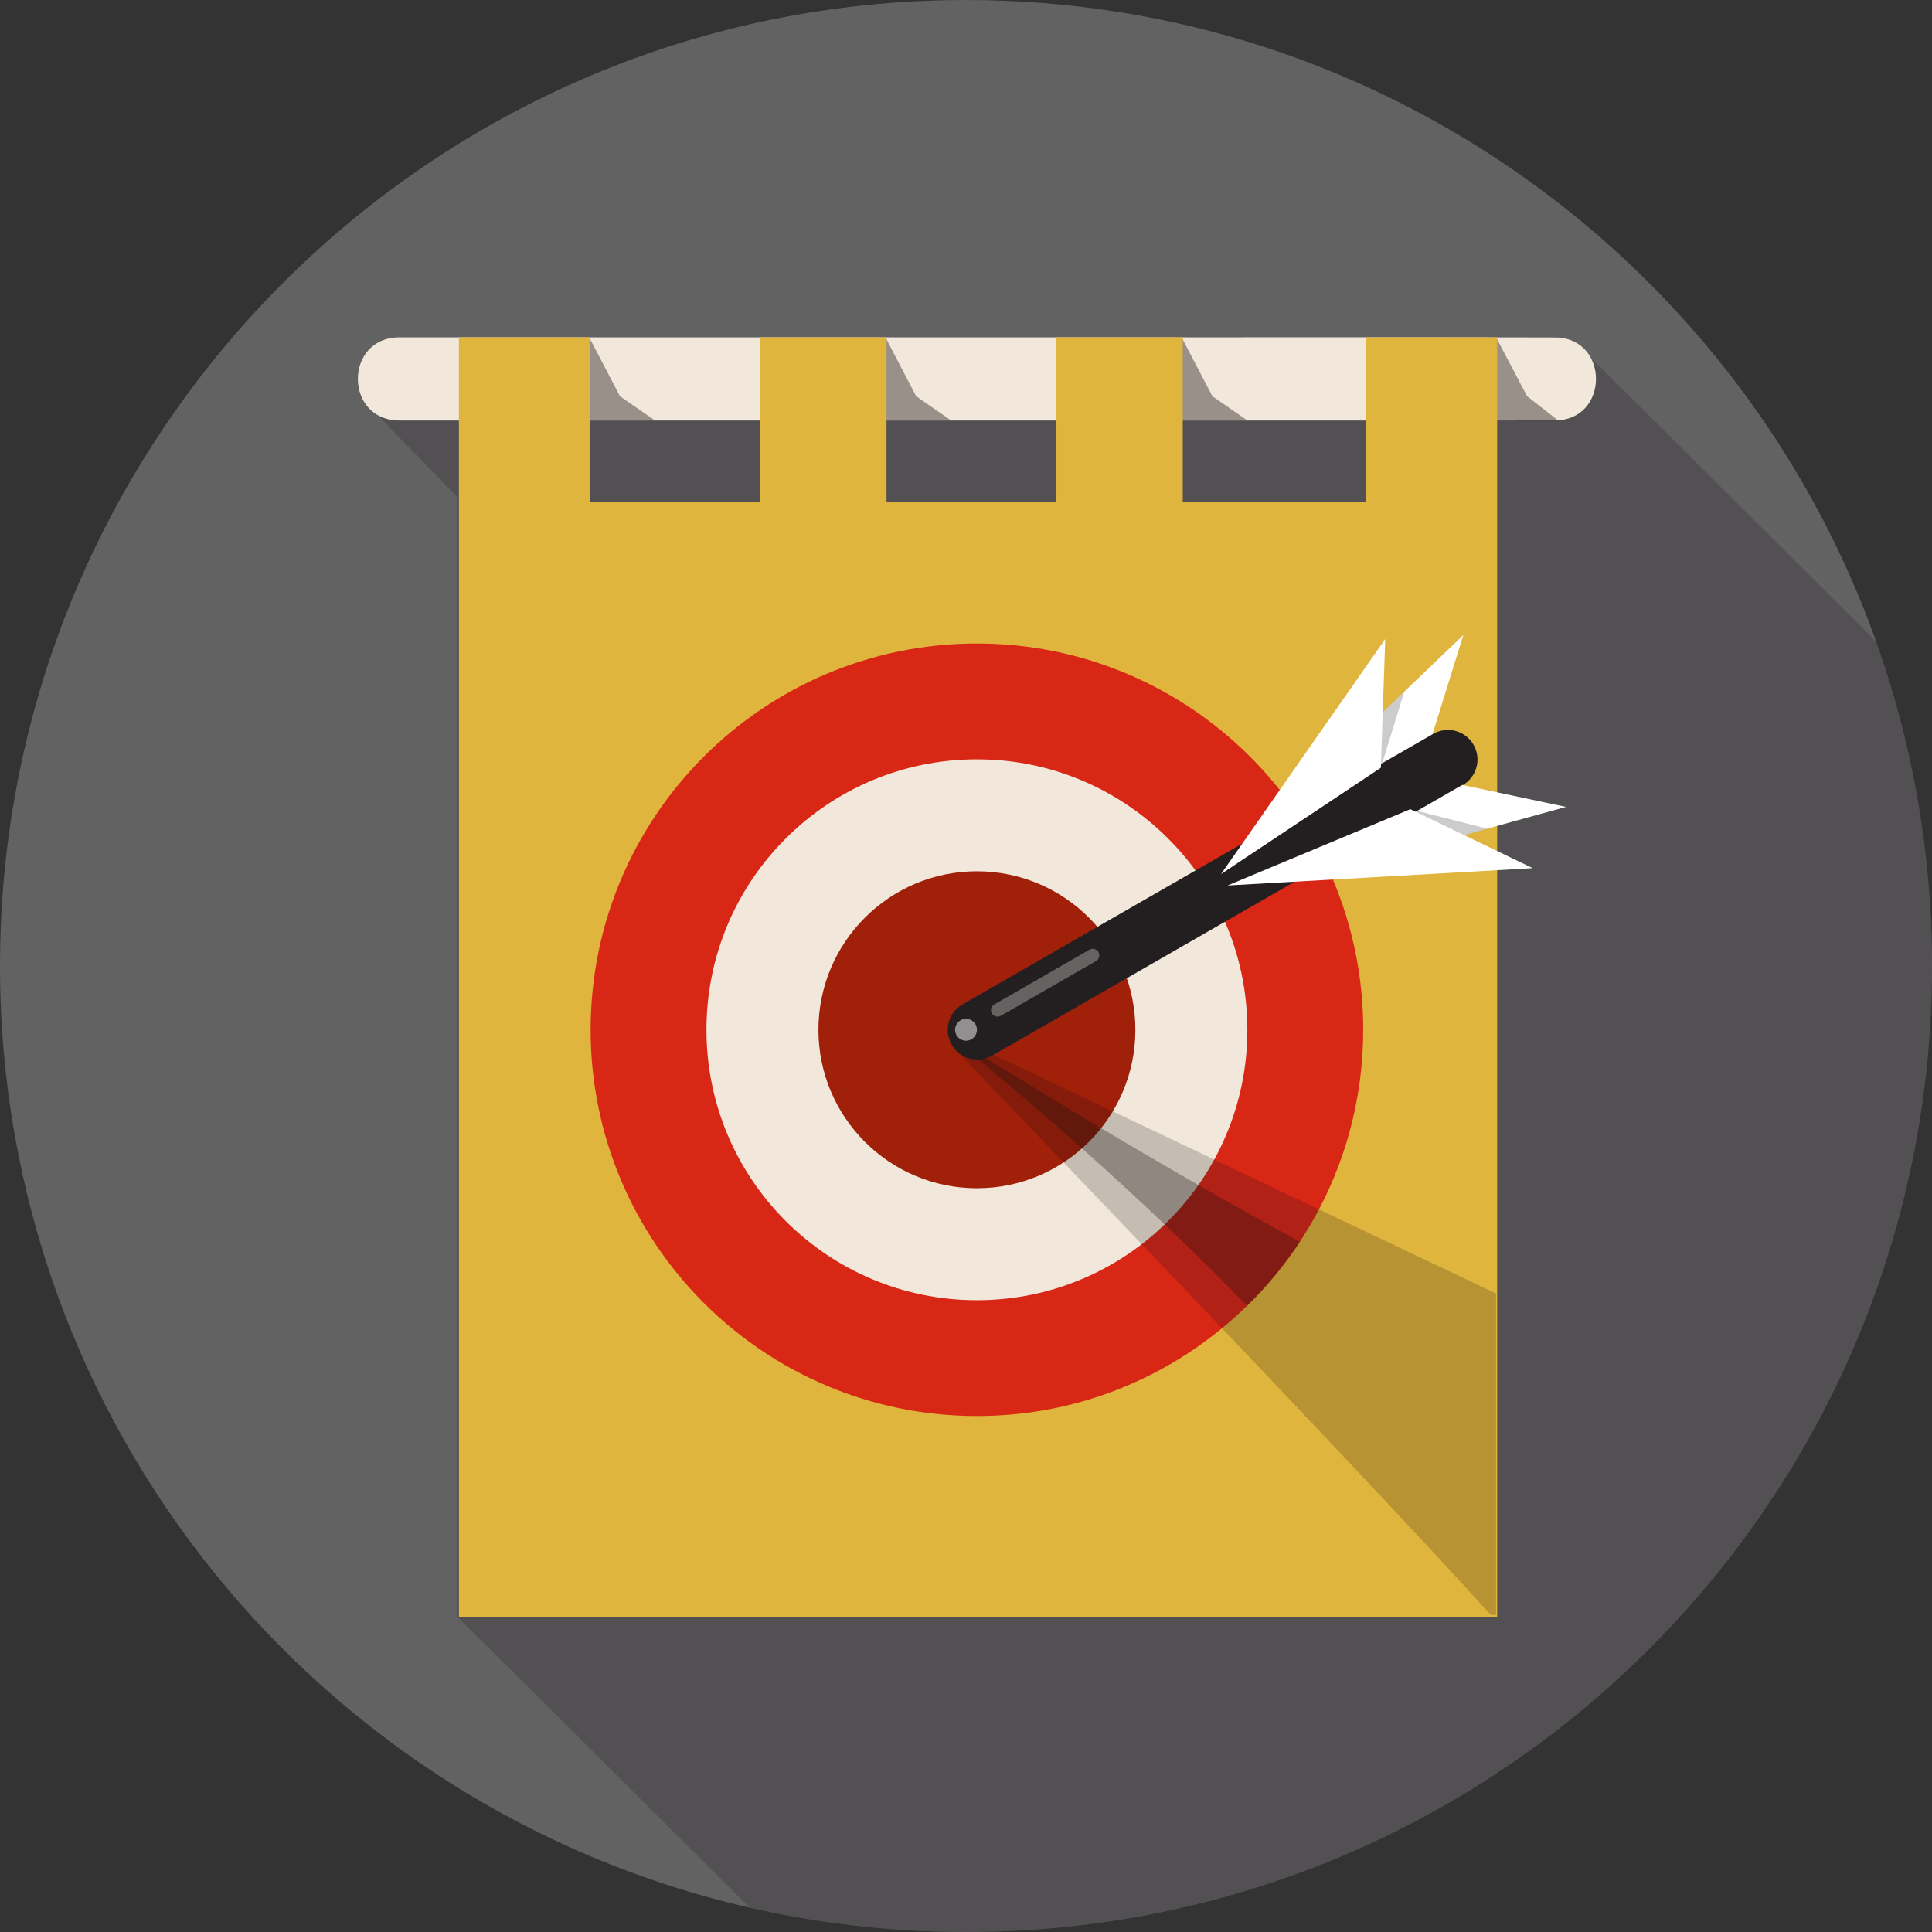 <?xml version="1.0" ?><!DOCTYPE svg  PUBLIC '-//W3C//DTD SVG 1.1//EN'  'http://www.w3.org/Graphics/SVG/1.1/DTD/svg11.dtd'><svg enable-background="new 0 0 512 512" height="512px" id="Layer_1" version="1.1" viewBox="0 0 512 512" width="512px" xml:space="preserve" xmlns="http://www.w3.org/2000/svg" xmlns:xlink="http://www.w3.org/1999/xlink"><rect x="0" y="0" width="512" height="512" fill="#333333" stroke="none"/><g><path d="M512,256c0,141.39-114.609,256-256,256c-19.7,0-38.89-2.23-57.31-6.44C84.9,479.53,0,377.69,0,256    C0,114.62,114.62,0,256,0c111.24,0,205.9,70.95,241.22,170.06C506.79,196.92,512,225.85,512,256z" fill="#626263"/><g><radialGradient cx="303.37" cy="300.695" gradientUnits="userSpaceOnUse" id="SVGID_1_" r="209.971"><stop offset="0.574" style="stop-color:#130C0E"/><stop offset="0.798" style="stop-color:#130C0E"/><stop offset="1" style="stop-color:#130C0E"/></radialGradient><path d="M512,256c0,141.39-114.609,256-256,256c-19.7,0-38.89-2.23-57.31-6.44     c-39.771-39.62-76.641-76.33-77.45-77V131.79c0-0.15-20.521-20.93-20.83-21.57c-9.11-4.55-7.2-20.83,5.43-20.83h290.92     c19.12,0.04,16.53,0.07,17.141,0.15c3.8,0.55,6.39,2.74,7.81,5.55c0.54,0.27,36.78,36.34,75.51,74.97     C506.79,196.92,512,225.85,512,256z" fill="url(#SVGID_1_)" opacity="0.2"/><g><g><path d="M413.892,111.293c-1.269,0.218,15.961,0.141-308.046,0.141c-14.686,0-14.686-22.028,0-22.028       c324.152,0,306.573-0.079,308.046,0.139C425.963,91.251,425.977,109.588,413.892,111.293z" fill="#F1E8DB"/><radialGradient cx="-4448.699" cy="77.003" gradientTransform="matrix(0.427 0 0 0.853 2062.973 34.71)" gradientUnits="userSpaceOnUse" id="SVGID_2_" r="17.076"><stop offset="0.574" style="stop-color:#130C0E"/><stop offset="0.798" style="stop-color:#130C0E"/><stop offset="1" style="stop-color:#130C0E"/></radialGradient><polygon fill="url(#SVGID_2_)" opacity="0.4" points="156.152,89.406 164.294,105.005 173.57,111.434 156.152,111.434      "/><radialGradient cx="-3022.717" cy="77.003" gradientTransform="matrix(0.496 0 0 0.853 1741.462 34.71)" gradientUnits="userSpaceOnUse" id="SVGID_3_" r="15.409"><stop offset="0.574" style="stop-color:#130C0E"/><stop offset="0.798" style="stop-color:#130C0E"/><stop offset="1" style="stop-color:#130C0E"/></radialGradient><polygon fill="url(#SVGID_3_)" opacity="0.4" points="234.653,89.406 242.79,105.005 252.058,111.434 234.653,111.434      "/><radialGradient cx="-2894.933" cy="77.003" gradientTransform="matrix(0.496 0 0 0.853 1756.875 34.71)" gradientUnits="userSpaceOnUse" id="SVGID_4_" r="15.417"><stop offset="0.574" style="stop-color:#130C0E"/><stop offset="0.798" style="stop-color:#130C0E"/><stop offset="1" style="stop-color:#130C0E"/></radialGradient><polygon fill="url(#SVGID_4_)" opacity="0.4" points="313.143,89.406 321.297,105.007 330.563,111.434 313.143,111.434             "/><radialGradient cx="-4024.569" cy="77.003" gradientTransform="matrix(0.427 0 0 0.853 2121.853 34.71)" gradientUnits="userSpaceOnUse" id="SVGID_5_" r="16.406"><stop offset="0.574" style="stop-color:#130C0E"/><stop offset="0.798" style="stop-color:#130C0E"/><stop offset="1" style="stop-color:#130C0E"/></radialGradient><polygon fill="url(#SVGID_5_)" opacity="0.4" points="412.93,111.434 396.478,111.434 396.478,89.406 404.699,105.007      "/></g><g><polygon fill="#E0B53D" points="396.769,89.391 396.769,428.56 121.615,428.56 121.615,89.391 156.444,89.391 156.444,133.102        201.482,133.102 201.482,89.391 234.933,89.391 234.933,133.102 279.967,133.102 279.967,89.391 313.44,89.391 313.44,133.102        361.939,133.102 361.939,89.391      "/><g><g><path d="M361.266,272.901c0,18.459-4.894,35.785-13.442,50.726c-0.248,0.421-0.488,0.839-0.732,1.257         c-0.836,1.409-1.708,2.803-2.598,4.178c-4.072,6.184-8.774,11.896-14.035,17.015c-2.125,2.076-4.319,4.041-6.613,5.922         c-0.943,0.784-1.903,1.532-2.879,2.28c-17.221,13.168-38.729,20.984-62.08,20.984c-56.529,0-102.364-45.832-102.364-102.361         c0-56.527,45.835-102.363,102.364-102.363C315.429,170.538,361.266,216.375,361.266,272.901z" fill="#D92716"/><path d="M330.563,272.901c0,39.582-32.083,71.67-71.672,71.67c-39.585,0-71.67-32.088-71.67-71.67         c0-39.583,32.085-71.671,71.67-71.671C298.479,201.23,330.563,233.318,330.563,272.901z" fill="#F1E8DB"/><path d="M300.889,272.901c0,23.193-18.798,41.995-41.998,41.995c-23.194,0-41.997-18.802-41.997-41.995         c0-23.194,18.803-42,41.997-42C282.091,230.902,300.889,249.708,300.889,272.901z" fill="#A1200A"/></g><radialGradient cx="440.896" cy="363.589" gradientTransform="matrix(0.853 0 0 0.853 -28.159 34.71)" gradientUnits="userSpaceOnUse" id="SVGID_6_" r="103.722"><stop offset="0.574" style="stop-color:#130C0E"/><stop offset="0.798" style="stop-color:#130C0E"/><stop offset="1" style="stop-color:#130C0E"/></radialGradient><path d="M396.478,342.797v85.182h-1.393C358.2,387.123,254.569,279.796,254.114,279.063        l6.054-1.044L396.478,342.797z" fill="url(#SVGID_6_)" opacity="0.2"/><radialGradient cx="401.438" cy="320.736" gradientTransform="matrix(0.853 0 0 0.853 -28.159 34.71)" gradientUnits="userSpaceOnUse" id="SVGID_7_" r="52.045"><stop offset="0.574" style="stop-color:#130C0E"/><stop offset="0.798" style="stop-color:#130C0E"/><stop offset="1" style="stop-color:#130C0E"/></radialGradient><path d="M344.493,329.062c-4.072,6.184-8.774,11.896-14.035,17.015        c-35.18-36.467-74.186-67.653-74.466-68.057h1.5C257.492,278.02,301.111,305.571,344.493,329.062z" fill="url(#SVGID_7_)" opacity="0.3"/><g><polygon fill="#FFFFFF" points="387.799,168.291 370.526,184.843 331.149,222.556 379.499,194.958        "/><path d="M259.008,280.795c-2.714,0-5.351-1.414-6.801-3.936c-2.155-3.753-0.865-8.544,2.888-10.698         l124.719-71.672c3.752-2.156,8.546-0.862,10.696,2.892c2.156,3.753,0.862,8.54-2.888,10.698l-124.715,71.67         C261.676,280.458,260.334,280.795,259.008,280.795z" fill="#231F20"/><path d="M264.362,269.425c-0.604,0-1.19-0.313-1.514-0.872c-0.476-0.835-0.19-1.9,0.643-2.379         l25.229-14.497c0.83-0.48,1.897-0.192,2.379,0.64c0.477,0.835,0.188,1.898-0.645,2.378l-25.229,14.498         C264.956,269.353,264.655,269.425,264.362,269.425z" fill="#FFFFFF" opacity="0.3"/><path d="M258.907,272.901c0,1.604-1.302,2.904-2.909,2.904c-1.598,0-2.899-1.3-2.899-2.904         c0-1.604,1.302-2.905,2.899-2.905C257.605,269.997,258.907,271.298,258.907,272.901z" fill="#FFFFFF" opacity="0.5"/><polygon fill="#FFFFFF" points="415.011,213.841 391.961,220.2 342.894,233.667 387.514,208.026        "/><polygon opacity="0.2" points="394.119,219.604 385.502,221.982 373.756,214.443        "/><polygon fill="#FFFFFF" points="406.183,230.073 325.315,234.663 373.756,214.443        "/><polygon opacity="0.2" points="372.142,183.292 365.691,189.476 365.943,203.459        "/><polygon fill="#FFFFFF" points="367.1,169.351 323.582,231.642 365.943,203.459        "/></g></g></g></g></g></g></svg>